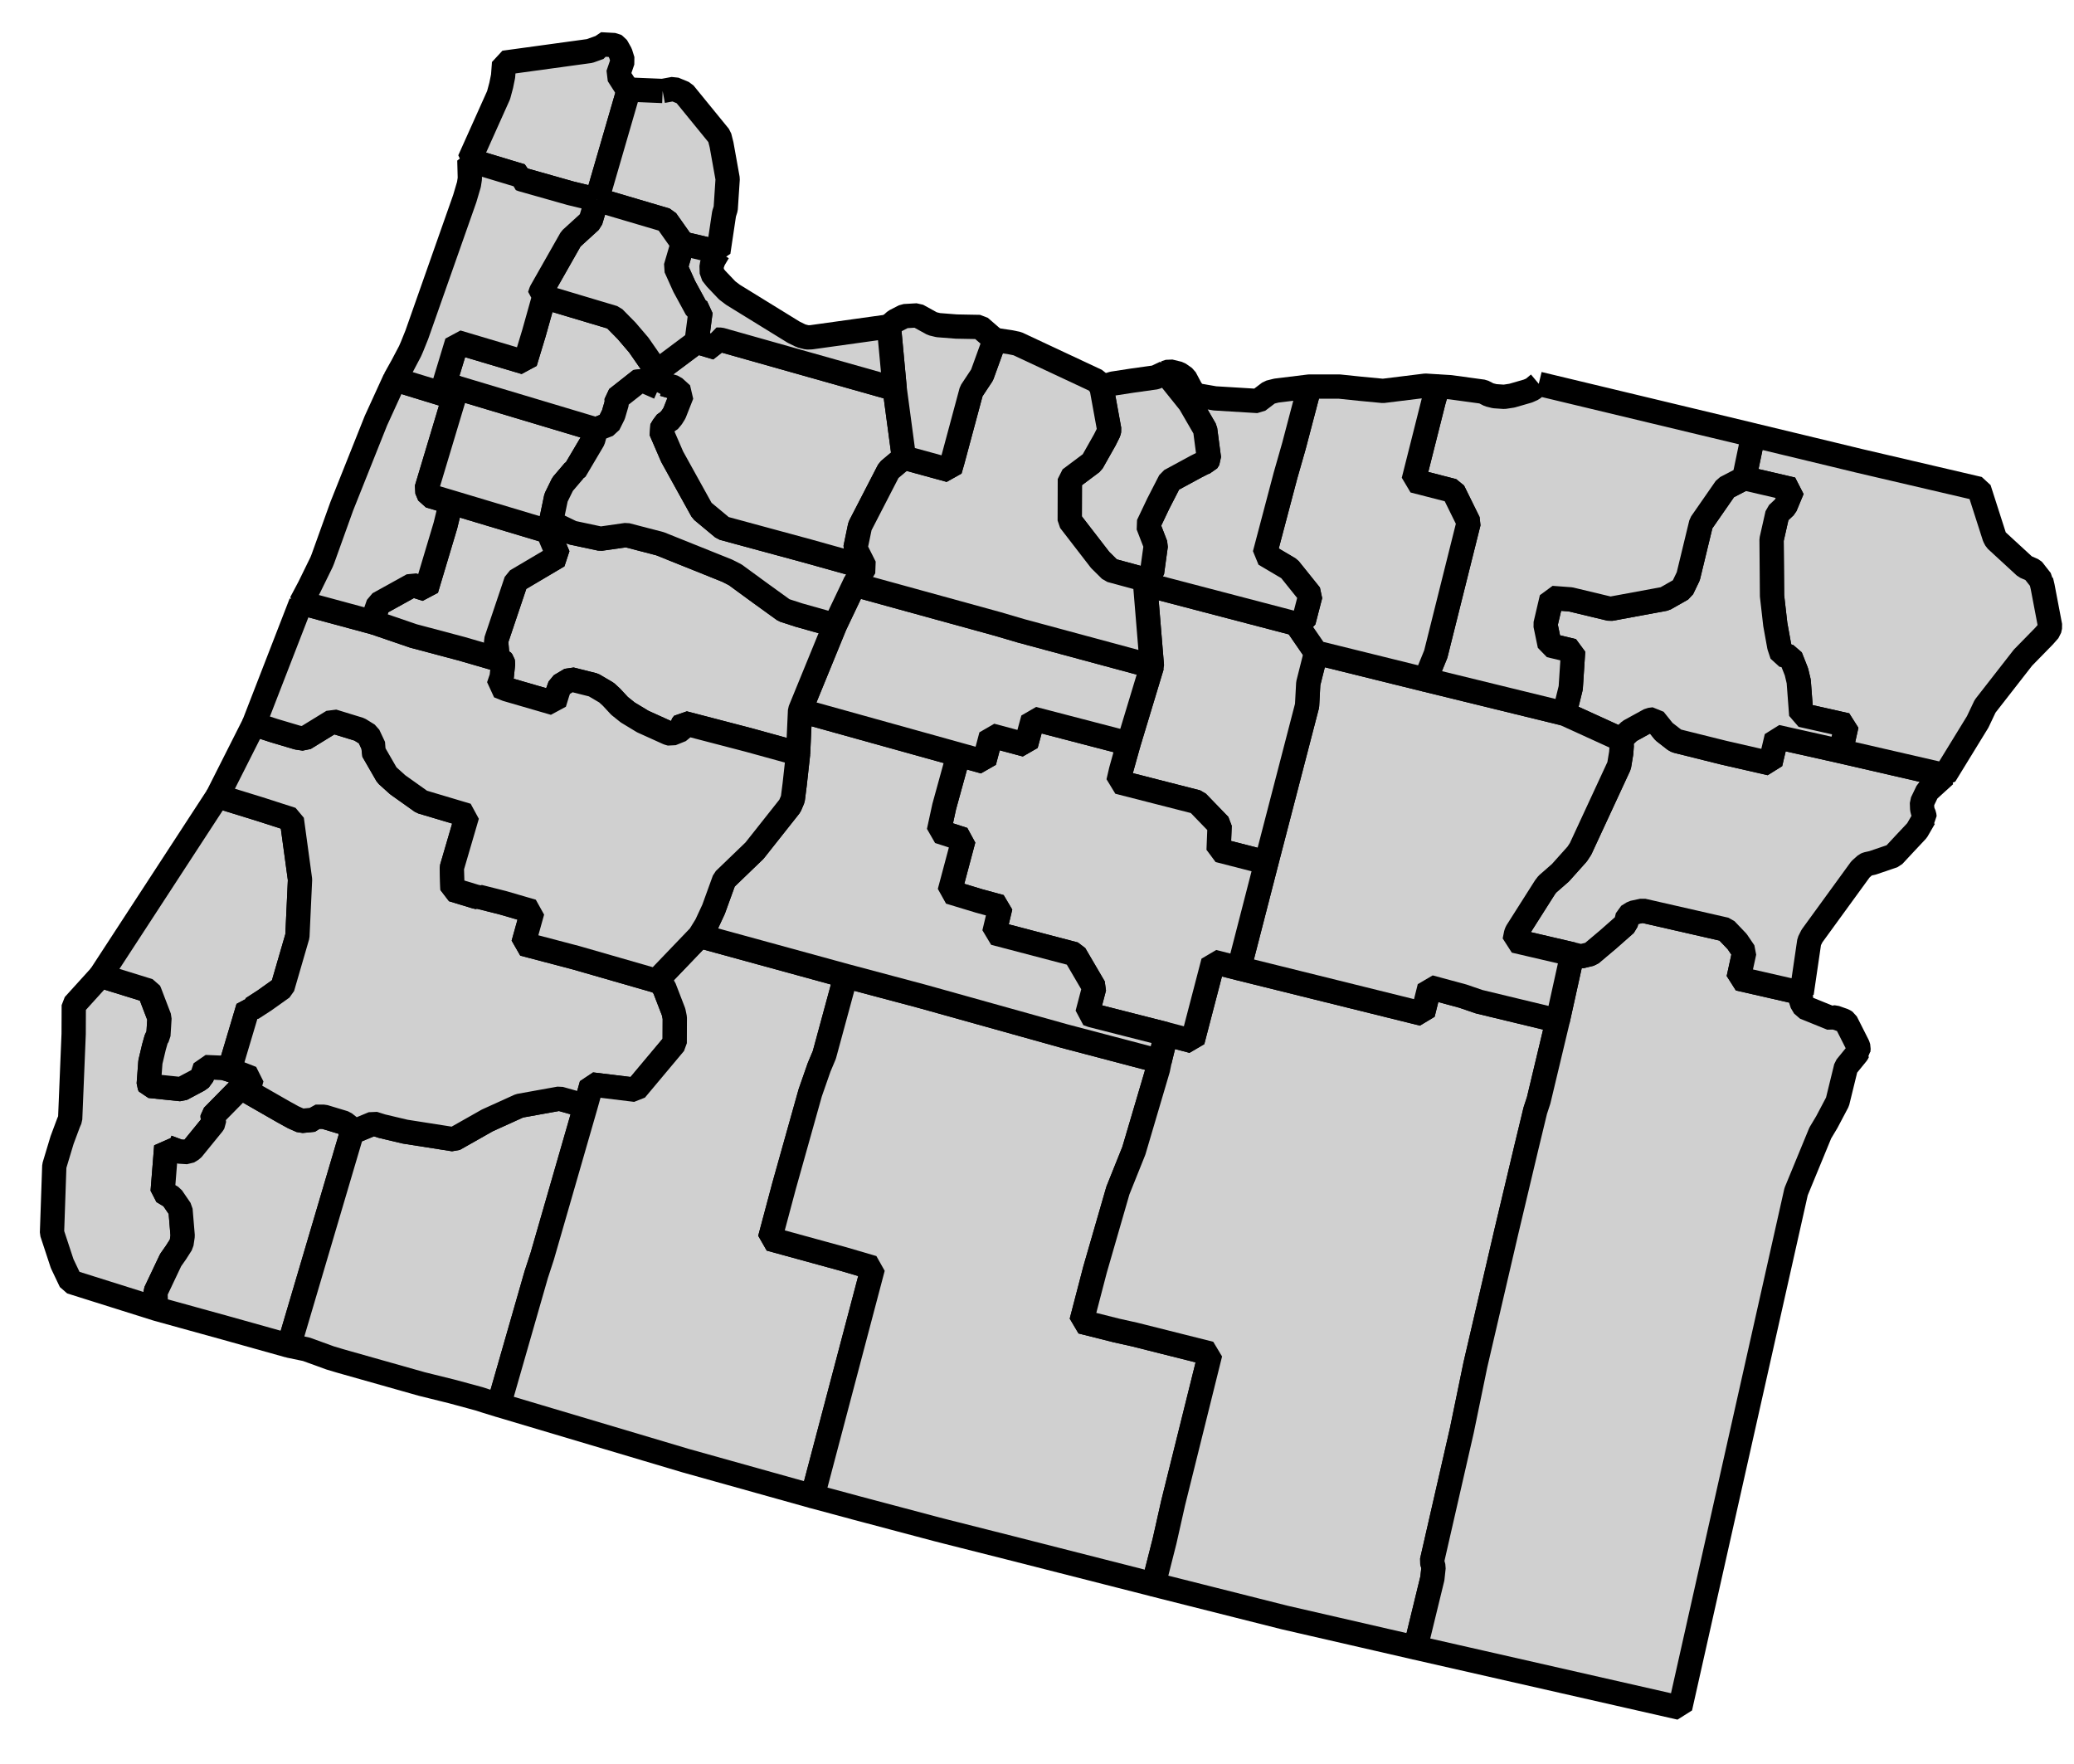 <?xml version="1.0" encoding="UTF-8" standalone="no"?>
<!-- Created with Inkscape (http://www.inkscape.org/) -->

<svg
   xmlns:dc="http://purl.org/dc/elements/1.1/"
   xmlns:cc="http://creativecommons.org/ns#"
   xmlns:rdf="http://www.w3.org/1999/02/22-rdf-syntax-ns#"
   xmlns:svg="http://www.w3.org/2000/svg"
   xmlns="http://www.w3.org/2000/svg"
   xmlns:sodipodi="http://sodipodi.sourceforge.net/DTD/sodipodi-0.dtd"
   xmlns:inkscape="http://www.inkscape.org/namespaces/inkscape"
   version="1.0"
   width="85.4"
   height="72.61"
   sodipodi:version="0.32"
   inkscape:version="0.48.2 r9819"
   sodipodi:docname="or.svg"
   inkscape:output_extension="org.inkscape.output.svg.inkscape"
   id="svg3029">
  <sodipodi:namedview
     inkscape:window-height="746"
     inkscape:window-width="1366"
     inkscape:pageshadow="2"
     inkscape:pageopacity="0.0"
     guidetolerance="10.0"
     gridtolerance="10.0"
     objecttolerance="10.0"
     borderopacity="1.0"
     bordercolor="#666666"
     pagecolor="#ffffff"
     inkscape:zoom="3.684687"
     inkscape:cx="134.0659"
     inkscape:cy="55.522039"
     inkscape:window-x="-8"
     inkscape:window-y="-8"
     inkscape:current-layer="svg3029"
     showguides="true"
     inkscape:guide-bbox="true"
     fit-margin-top="0"
     fit-margin-left="0"
     fit-margin-right="0"
     fit-margin-bottom="0"
     inkscape:window-maximized="0"
     id="namedview3033"
     showgrid="false" />
  <defs
     id="defs3035" />
  <path
     style="font-size:12px;fill:#d0d0d0;fill-rule:nonzero;stroke:#000000;stroke-width:1;stroke-linecap:butt;stroke-linejoin:bevel;stroke-miterlimit:4;stroke-opacity:1;stroke-dasharray:none;marker-start:none"
     d="m 25.894,3.687 -1.317,4.534 -1.09,-0.266 -2.006,-0.568 -0.027,-0.013 0.009,-0.131 -2.136,-0.645 1.203,-2.681 0.108,-0.402 0.077,-0.378 0.036,-0.469 0.005,-0.085 3.524,-0.483 0.401,-0.144 0.045,-0.131 0.581,0.032 0.05,0.031 0.027,0.014 0.036,0.059 0.131,0.234 0.094,0.302 -0.197,0.577 0.378,0.59 0.068,0.023"
     id="Clatsop"
     inkscape:connector-curvature="0" />
  <path
     style="font-size:12px;fill:#d0d0d0;fill-rule:nonzero;stroke:#000000;stroke-width:1;stroke-linecap:butt;stroke-linejoin:bevel;stroke-miterlimit:4;stroke-opacity:1;stroke-dasharray:none;marker-start:none"
     d="m 27.286,3.745 0.46,-0.085 0.424,0.176 1.455,1.784 0.086,0.339 0.252,1.405 -0.081,1.226 -0.067,0.212 -0.235,1.573 -1.469,-0.347 -0.681,-0.964 -2.853,-0.843 1.317,-4.534 1.392,0.058"
     id="Columbia"
     inkscape:connector-curvature="0" />
  <path
     style="font-size:12px;fill:#d0d0d0;fill-rule:nonzero;stroke:#000000;stroke-width:1;stroke-linecap:butt;stroke-linejoin:bevel;stroke-miterlimit:4;stroke-opacity:1;stroke-dasharray:none;marker-start:none"
     d="m 9.524,44.062 0.842,0.328 -0.04,0.014 -0.167,0.126 -1.401,1.424 -0.005,0.063 0.054,0.14 0,0.05 -0.04,0.067 -0.852,1.046 -0.185,0.112 -0.351,-0.022 -0.492,-0.185 -0.041,-0.032 -0.148,1.867 0.383,0.23 0.351,0.513 0.09,1.077 -0.049,0.33 -0.23,0.36 -0.216,0.307 -0.626,1.32 0.013,0.352 0.054,0.342 -3.552,-1.118 -0.356,-0.748 -0.419,-1.271 0.095,-2.754 0.32,-1.063 0.266,-0.712 0.067,-0.154 0.144,-3.506 0.005,-1.181 1.1,-1.213 1.996,0.618 0.027,0.058 0.406,1.06 -0.045,0.721 -0.081,0.122 -0.099,0.347 -0.149,0.626 -0.068,0.915 0.036,0.068 1.303,0.135 0.698,-0.37 0.141,-0.103 0.144,-0.437 0.739,0.031 0.338,0.1"
     id="Curry"
     inkscape:connector-curvature="0" />
  <path
     style="font-size:12px;fill:#d0d0d0;fill-rule:nonzero;stroke:#000000;stroke-width:1;stroke-linecap:butt;stroke-linejoin:bevel;stroke-miterlimit:4;stroke-opacity:1;stroke-dasharray:none;marker-start:none"
     d="m 9.524,44.062 -0.338,-0.1 -0.739,-0.031 -0.144,0.437 -0.141,0.103 -0.698,0.37 -1.303,-0.135 -0.036,-0.068 0.068,-0.915 0.149,-0.626 0.099,-0.347 0.081,-0.122 0.045,-0.721 -0.406,-1.06 -0.027,-0.058 -1.996,-0.618 4.822,-7.396 1.713,0.528 1.343,0.432 0.338,2.479 -0.108,2.326 -0.617,2.123 -0.74,0.527 -0.514,0.333 -0.157,-0.049 -0.636,2.132 -0.058,0.456"
     id="Coos"
     inkscape:connector-curvature="0" />
  <path
     style="font-size:12px;fill:#d0d0d0;fill-rule:nonzero;stroke:#000000;stroke-width:1;stroke-linecap:butt;stroke-linejoin:bevel;stroke-miterlimit:4;stroke-opacity:1;stroke-dasharray:none;marker-start:none"
     d="m 14.468,46.711 -2.569,8.69 -2.641,-0.739 -2.79,-0.771 -0.054,-0.342 -0.013,-0.352 0.626,-1.32 0.216,-0.307 0.23,-0.36 0.049,-0.33 -0.09,-1.077 -0.351,-0.513 -0.383,-0.23 0.148,-1.867 0.041,0.032 0.492,0.185 0.351,0.022 0.185,-0.112 0.852,-1.046 0.04,-0.067 0,-0.05 -0.054,-0.14 0.005,-0.063 1.401,-1.424 0.167,-0.126 0.04,-0.014 -0.152,0.55 1.455,0.834 0.41,0.226 0.334,0.148 0.505,-0.05 0.076,-0.121 0.351,0 0.834,0.252 0.194,0.153 0.095,0.329"
     id="Josephine"
     inkscape:connector-curvature="0" />
  <path
     style="font-size:12px;fill:#d0d0d0;fill-rule:nonzero;stroke:#000000;stroke-width:1;stroke-linecap:butt;stroke-linejoin:bevel;stroke-miterlimit:4;stroke-opacity:1;stroke-dasharray:none;marker-start:none"
     d="m 24.113,45.531 -1.785,6.187 -0.248,0.758 -1.541,5.368 -0.514,-0.158 -0.293,-0.095 -1.131,-0.306 -1.239,-0.307 -3.124,-0.883 -0.239,-0.068 -0.405,-0.121 -0.983,-0.357 -0.689,-0.143 -0.023,-0.005 2.569,-8.69 0.027,-0.094 0.879,-0.365 0.356,0.112 0.947,0.225 2.014,0.316 1.379,-0.78 1.321,-0.599 1.65,-0.297 1.072,0.302"
     id="Jackson"
     inkscape:connector-curvature="0" />
  <path
     style="font-size:12px;fill:#d0d0d0;fill-rule:nonzero;stroke:#000000;stroke-width:1;stroke-linecap:butt;stroke-linejoin:bevel;stroke-miterlimit:4;stroke-opacity:1;stroke-dasharray:none;marker-start:none"
     d="m 27.029,40.383 0.167,0.077 0.158,0.212 0.383,0.992 0.049,0.238 -0.004,1.046 -1.609,1.92 -1.812,-0.221 -0.248,0.884 -1.072,-0.302 -1.65,0.297 -1.321,0.599 -1.379,0.78 -2.014,-0.316 -0.947,-0.225 -0.356,-0.112 -0.879,0.365 -0.027,0.094 -0.095,-0.329 -0.194,-0.153 -0.834,-0.252 -0.351,0 -0.076,0.121 -0.505,0.05 -0.334,-0.148 -0.41,-0.226 -1.455,-0.834 0.152,-0.55 -0.842,-0.328 0.058,-0.456 0.636,-2.132 0.157,0.049 0.514,-0.333 0.74,-0.527 0.617,-2.123 0.108,-2.326 -0.338,-2.479 -1.343,-0.432 -1.713,-0.528 1.497,-2.965 0.829,0.27 0.969,0.288 0.279,0.041 1.167,-0.717 1.101,0.338 0.364,0.226 0.235,0.5 -0.045,0.153 0.577,1.001 0.446,0.401 0.983,0.699 1.875,0.559 -0.632,2.159 0.028,0.897 0.946,0.288 0.122,0.027 0.018,-0.022 1,0.252 1.204,0.351 -0.374,1.339 2.176,0.572 3.304,0.951"
     id="Douglas"
     inkscape:connector-curvature="0" />
  <path
     style="font-size:12px;fill:#d0d0d0;fill-rule:nonzero;stroke:#000000;stroke-width:1;stroke-linecap:butt;stroke-linejoin:bevel;stroke-miterlimit:4;stroke-opacity:1;stroke-dasharray:none;marker-start:none"
     d="m 28.805,38.531 6.021,1.65 -0.883,3.249 -0.216,0.514 -0.365,1.046 -1.078,3.84 -0.581,2.176 3.029,0.83 1.213,0.356 -2.484,9.406 -5.219,-1.46 -7.703,-2.294 1.541,-5.368 0.248,-0.758 1.785,-6.187 0.248,-0.884 1.812,0.221 1.609,-1.92 0.004,-1.046 -0.049,-0.238 -0.383,-0.992 -0.158,-0.212 -0.167,-0.077 1.776,-1.852"
     id="Klamath"
     inkscape:connector-curvature="0" />
  <path
     style="font-size:12px;fill:#d0d0d0;fill-rule:nonzero;stroke:#000000;stroke-width:1;stroke-linecap:butt;stroke-linejoin:bevel;stroke-miterlimit:4;stroke-opacity:1;stroke-dasharray:none;marker-start:none"
     d="m 34.826,40.181 3.092,0.824 0.135,0.037 5.792,1.618 3.903,1.027 -0.067,0.329 -0.992,3.358 -0.658,1.64 -0.942,3.259 -0.558,2.141 1.451,0.365 0.73,0.162 3.123,0.785 -1.528,6.147 -0.352,1.564 -0.455,1.794 -5.908,-1.505 -2.66,-0.672 -0.365,-0.094 -3.38,-0.897 -0.013,-0.005 -1.713,-0.46 2.484,-9.406 -1.213,-0.356 -3.029,-0.83 0.581,-2.176 1.078,-3.84 0.365,-1.046 0.216,-0.514 0.883,-3.249"
     id="Lake"
     inkscape:connector-curvature="0" />
  <path
     style="font-size:12px;fill:#d0d0d0;fill-rule:nonzero;stroke:#000000;stroke-width:1;stroke-linecap:butt;stroke-linejoin:bevel;stroke-miterlimit:4;stroke-opacity:1;stroke-dasharray:none;marker-start:none"
     d="m 51.021,39.865 7.567,1.875 0.275,-1.1 1.37,0.37 0.672,0.23 3.235,0.78 -0.784,3.281 -0.139,0.423 -0.365,1.51 -0.825,3.471 -1.276,5.485 -0.558,2.704 -1.231,5.381 0.068,0.248 -0.05,0.46 -0.694,2.849 -5.395,-1.24 -5.061,-1.276 -0.33,-0.085 0.455,-1.794 0.352,-1.564 1.528,-6.147 -3.123,-0.785 -0.73,-0.162 -1.451,-0.365 0.558,-2.141 0.942,-3.259 0.658,-1.64 0.992,-3.358 0.067,-0.329 0.271,-1.108 1.086,0.283 0.852,-3.267 1.064,0.27"
     id="Harney"
     inkscape:connector-curvature="0" />
  <path
     style="font-size:12px;fill:#d0d0d0;fill-rule:nonzero;stroke:#000000;stroke-width:1;stroke-linecap:butt;stroke-linejoin:bevel;stroke-miterlimit:4;stroke-opacity:1;stroke-dasharray:none;marker-start:none"
     d="m 64.744,39.288 0.352,0.086 0.41,-0.099 0.712,-0.6 0.726,-0.64 0.077,-0.32 0.225,-0.14 0.397,-0.085 3.416,0.78 0.469,0.491 0.297,0.437 -0.238,1.091 2.6,0.594 -0.023,0.068 -0.013,0.109 0.018,0.185 0.135,0.229 1.122,0.455 0.086,-0.04 0.049,0 0.357,0.126 0.094,0.059 0.478,0.946 0.009,0.018 0.031,0.099 -0.013,0.131 0,0.013 -0.005,0.005 -0.018,0.036 -0.013,0.027 -0.013,0.023 -0.456,0.559 -0.351,1.433 -0.438,0.829 -0.27,0.451 -0.996,2.416 -4.773,21.25 -10.898,-2.478 0.694,-2.849 0.05,-0.46 -0.068,-0.248 1.231,-5.381 0.558,-2.704 1.276,-5.485 0.825,-3.471 0.365,-1.51 0.139,-0.423 0.784,-3.281 0.604,-2.732"
     id="Malheur"
     inkscape:connector-curvature="0" />
  <path
     style="font-size:12px;fill:#d0d0d0;fill-rule:nonzero;stroke:#000000;stroke-width:1;stroke-linecap:butt;stroke-linejoin:bevel;stroke-miterlimit:4;stroke-opacity:1;stroke-dasharray:none;marker-start:none"
     d="m 66.737,30.44 0.365,-0.346 0.829,-0.455 0.181,-0.023 0.405,0.505 0.464,0.36 0.086,0.032 1.92,0.478 1.911,0.437 0.257,-1.091 2.641,0.59 4.291,0.988 -0.437,0.396 -0.285,0.262 -0.225,0.469 0.009,0.261 0.032,0.126 0.054,0.126 0.013,0.104 -0.009,0.009 -0.302,0.522 -0.211,0.226 -0.271,0.288 -0.491,0.528 -0.861,0.293 -0.221,0.049 -0.063,0.027 -0.212,0.19 -1.996,2.744 -0.113,0.226 -0.311,2.122 -2.6,-0.594 0.238,-1.091 -0.297,-0.437 -0.469,-0.491 -3.416,-0.78 -0.397,0.085 -0.225,0.14 -0.077,0.32 -0.726,0.64 -0.712,0.6 -0.41,0.099 -0.352,-0.086 -2.379,-0.554 0.059,-0.294 0.031,-0.08 1.162,-1.83 0.095,-0.126 0.541,-0.473 0.69,-0.771 0.139,-0.212 1.587,-3.425 0.086,-0.519 0.023,-0.311 -0.041,-0.253"
     id="Baker"
     inkscape:connector-curvature="0" />
  <path
     style="font-size:12px;fill:#d0d0d0;fill-rule:nonzero;stroke:#000000;stroke-width:1;stroke-linecap:butt;stroke-linejoin:bevel;stroke-miterlimit:4;stroke-opacity:1;stroke-dasharray:none;marker-start:none"
     d="m 72.19,17.92 3.277,0.789 1.077,0.261 4.945,1.154 0.635,1.979 0.04,0.076 0.027,0.05 0.41,0.378 0.785,0.722 0.329,0.144 0.004,0.004 0.154,0.198 0.175,0.222 0,0.004 0.059,0.248 0.311,1.631 -0.036,0.163 -0.217,0.247 -0.865,0.884 -1.56,2.001 -0.306,0.645 -1.347,2.195 -4.291,-0.988 0.239,-1.072 -1.866,-0.419 -0.104,-1.38 -0.094,-0.396 -0.244,-0.618 -0.347,-0.081 -0.117,-0.352 -0.163,-0.901 -0.134,-1.176 -0.019,-2.317 0.239,-1.059 0.325,-0.306 0.293,-0.703 -1.983,-0.46 0.369,-1.767"
     id="Wallowa"
     inkscape:connector-curvature="0" />
  <path
     style="font-size:12px;fill:#d0d0d0;fill-rule:nonzero;stroke:#000000;stroke-width:1;stroke-linecap:butt;stroke-linejoin:bevel;stroke-miterlimit:4;stroke-opacity:1;stroke-dasharray:none;marker-start:none"
     d="m 71.821,19.687 1.983,0.46 -0.293,0.703 -0.325,0.306 -0.239,1.059 0.019,2.317 0.134,1.176 0.163,0.901 0.117,0.352 0.347,0.081 0.244,0.618 0.094,0.396 0.104,1.38 1.866,0.419 -0.239,1.072 -2.641,-0.59 -0.257,1.091 -1.911,-0.437 -1.92,-0.478 -0.086,-0.032 -0.464,-0.36 -0.405,-0.505 -0.181,0.023 -0.829,0.455 -0.365,0.346 -2.321,-1.059 0.261,-1.063 0.099,-1.519 -0.964,-0.23 -0.177,-0.852 0.258,-1.099 0.775,0.058 1.636,0.392 2.249,-0.415 0.712,-0.405 0.252,-0.523 0.528,-2.181 1.014,-1.46 0.762,-0.397"
     id="Union"
     inkscape:connector-curvature="0" />
  <path
     style="font-size:12px;fill:#d0d0d0;fill-rule:nonzero;stroke:#000000;stroke-width:1;stroke-linecap:butt;stroke-linejoin:bevel;stroke-miterlimit:4;stroke-opacity:1;stroke-dasharray:none;marker-start:none"
     d="m 54.189,26.867 4.503,1.113 5.724,1.401 2.321,1.059 0.041,0.253 -0.023,0.311 -0.086,0.519 -1.587,3.425 -0.139,0.212 -0.69,0.771 -0.541,0.473 -0.095,0.126 -1.162,1.83 -0.031,0.08 -0.059,0.294 2.379,0.554 -0.604,2.732 -3.235,-0.78 -0.672,-0.23 -1.37,-0.37 -0.275,1.1 -7.567,-1.875 1.122,-4.354 1.677,-6.459 0.049,-0.914 0.32,-1.271"
     id="Grant"
     inkscape:connector-curvature="0" />
  <path
     style="font-size:12px;fill:#d0d0d0;fill-rule:nonzero;stroke:#000000;stroke-width:1;stroke-linecap:butt;stroke-linejoin:bevel;stroke-miterlimit:4;stroke-opacity:1;stroke-dasharray:none;marker-start:none"
     d="m 47.154,24.054 6.219,1.627 0.816,1.186 -0.32,1.271 -0.049,0.914 -1.677,6.459 -1.965,-0.505 0.041,-1.027 -0.925,-0.956 -3.245,-0.829 0.113,-0.486 0.306,-1.096 0.964,-3.186 -0.278,-3.372"
     id="Wheeler"
     inkscape:connector-curvature="0" />
  <path
     style="font-size:12px;fill:#d0d0d0;fill-rule:nonzero;stroke:#000000;stroke-width:1;stroke-linecap:butt;stroke-linejoin:bevel;stroke-miterlimit:4;stroke-opacity:1;stroke-dasharray:none;marker-start:none"
     d="m 46.468,30.612 -0.306,1.096 -0.113,0.486 3.245,0.829 0.925,0.956 -0.041,1.027 1.965,0.505 -1.122,4.354 -1.064,-0.27 -0.852,3.267 -1.086,-0.283 -3.051,-0.776 -0.194,-0.068 0.283,-1.081 -0.802,-1.37 -3.317,-0.87 0.257,-1.082 -0.879,-0.239 -1.217,-0.369 0.577,-2.163 -1.019,-0.33 0.221,-1.019 0.591,-2.145 1.055,0.293 0.288,-1.081 1.433,0.383 0.293,-1.073 3.93,1.023"
     id="Crook"
     inkscape:connector-curvature="0" />
  <path
     style="font-size:12px;fill:#d0d0d0;fill-rule:nonzero;stroke:#000000;stroke-width:1;stroke-linecap:butt;stroke-linejoin:bevel;stroke-miterlimit:4;stroke-opacity:1;stroke-dasharray:none;marker-start:none"
     d="m 32.943,29.251 6.526,1.816 -0.591,2.145 -0.221,1.019 1.019,0.33 -0.577,2.163 1.217,0.369 0.879,0.239 -0.257,1.082 3.317,0.87 0.802,1.37 -0.283,1.081 0.194,0.068 3.051,0.776 -0.271,1.108 -3.903,-1.027 -5.792,-1.618 -0.135,-0.037 -3.092,-0.824 -6.021,-1.65 0.275,-0.446 0.302,-0.649 0.441,-1.217 1.245,-1.199 1.456,-1.839 0.121,-0.284 0.076,-0.595 0.141,-1.276 0.081,-1.775"
     id="Deschutes"
     inkscape:connector-curvature="0" />
  <path
     style="font-size:12px;fill:#d0d0d0;fill-rule:nonzero;stroke:#000000;stroke-width:1;stroke-linecap:butt;stroke-linejoin:bevel;stroke-miterlimit:4;stroke-opacity:1;stroke-dasharray:none;marker-start:none"
     d="m 35.178,24.064 5.895,1.622 0.979,0.288 5.38,1.452 -0.964,3.186 -3.93,-1.023 -0.293,1.073 -1.433,-0.383 -0.288,1.081 -1.055,-0.293 -6.526,-1.816 1.437,-3.511 0.798,-1.676"
     id="Jefferson"
     inkscape:connector-curvature="0" />
  <path
     style="font-size:12px;fill:#d0d0d0;fill-rule:nonzero;stroke:#000000;stroke-width:1;stroke-linecap:butt;stroke-linejoin:bevel;stroke-miterlimit:4;stroke-opacity:1;stroke-dasharray:none;marker-start:none"
     d="m 22.716,21.521 0.847,0.41 1.163,0.248 1.068,-0.153 1.384,0.36 2.763,1.109 0.329,0.167 1.036,0.757 0.974,0.703 0.613,0.199 1.487,0.419 -1.437,3.511 -0.081,1.775 -2.042,-0.563 -2.664,-0.694 -0.081,0.108 -0.005,0.05 0.032,0.045 -0.05,0.076 -0.415,0.167 -0.125,-0.036 -1.046,-0.473 -0.618,-0.374 -0.337,-0.27 -0.33,-0.356 -0.207,-0.19 -0.536,-0.315 -0.938,-0.235 -0.441,0.262 -0.095,0.266 -0.14,0.455 -1.956,-0.568 -0.338,-0.135 0.127,-0.374 0.058,-0.564 -0.014,-0.063 -0.054,-0.068 -0.121,-0.027 -0.028,-0.022 -0.013,-0.054 -0.059,-0.698 0.83,-2.466 1.731,-1.023 -0.429,-1.014 0.158,-0.352"
     id="Linn"
     inkscape:connector-curvature="0" />
  <path
     style="font-size:12px;fill:#d0d0d0;fill-rule:nonzero;stroke:#000000;stroke-width:1;stroke-linecap:butt;stroke-linejoin:bevel;stroke-miterlimit:4;stroke-opacity:1;stroke-dasharray:none;marker-start:none"
     d="m 12.395,24.816 3.033,0.82 1.591,0.545 1.988,0.528 1.519,0.441 0.121,0.027 0.054,0.068 0.014,0.063 -0.058,0.564 -0.127,0.374 0.338,0.135 1.956,0.568 0.14,-0.455 0.095,-0.266 0.441,-0.262 0.938,0.235 0.536,0.315 0.207,0.19 0.33,0.356 0.337,0.27 0.618,0.374 1.046,0.473 0.125,0.036 0.415,-0.167 0.05,-0.076 -0.032,-0.045 0.005,-0.05 0.081,-0.108 2.664,0.694 2.042,0.563 -0.141,1.276 -0.076,0.595 -0.121,0.284 -1.456,1.839 -1.245,1.199 -0.441,1.217 -0.302,0.649 -0.275,0.446 -1.776,1.852 -3.304,-0.951 -2.176,-0.572 0.374,-1.339 -1.204,-0.351 -1,-0.252 -0.018,0.022 -0.122,-0.027 -0.946,-0.288 -0.028,-0.897 0.632,-2.159 -1.875,-0.559 -0.983,-0.699 -0.446,-0.401 -0.577,-1.001 0.045,-0.153 -0.235,-0.5 -0.364,-0.226 -1.101,-0.338 -1.167,0.717 -0.279,-0.041 -0.969,-0.288 -0.829,-0.27 1.938,-4.994"
     id="Lane"
     inkscape:connector-curvature="0" />
  <path
     style="font-size:12px;fill:#d0d0d0;fill-rule:nonzero;stroke:#000000;stroke-width:1;stroke-linecap:butt;stroke-linejoin:bevel;stroke-miterlimit:4;stroke-opacity:1;stroke-dasharray:none;marker-start:none"
     d="m 22.558,21.873 0.429,1.014 -1.731,1.023 -0.83,2.466 0.059,0.698 0.013,0.054 0.028,0.022 -1.519,-0.441 -1.988,-0.528 -1.591,-0.545 0.032,-0.428 0.121,-0.347 1.407,-0.779 0.567,0.179 0.785,-2.622 0.234,-0.961 3.984,1.195"
     id="Benton"
     inkscape:connector-curvature="0" />
  <path
     style="font-size:12px;fill:#d0d0d0;fill-rule:nonzero;stroke:#000000;stroke-width:1;stroke-linecap:butt;stroke-linejoin:bevel;stroke-miterlimit:4;stroke-opacity:1;stroke-dasharray:none;marker-start:none"
     d="m 18.696,16.365 -1.132,3.768 0.117,0.279 0.893,0.266 -0.234,0.961 -0.785,2.622 -0.567,-0.179 -1.407,0.779 -0.121,0.347 -0.032,0.428 -3.033,-0.82 0.342,-0.645 0.505,-1.032 0.054,-0.135 0.776,-2.159 1.406,-3.524 0.779,-1.704 2.439,0.748"
     id="Lincoln"
     inkscape:connector-curvature="0" />
  <path
     style="font-size:12px;fill:#d0d0d0;fill-rule:nonzero;stroke:#000000;stroke-width:1;stroke-linecap:butt;stroke-linejoin:bevel;stroke-miterlimit:4;stroke-opacity:1;stroke-dasharray:none;marker-start:none"
     d="m 18.696,16.365 0.13,-0.396 5.716,1.712 -0.118,0.433 -0.744,1.258 -0.044,0.013 -0.469,0.55 -0.271,0.554 -0.198,0.951 0.018,0.081 -0.158,0.352 -3.984,-1.195 -0.893,-0.266 -0.117,-0.279 1.132,-3.768"
     id="Polk"
     inkscape:connector-curvature="0" />
  <path
     style="font-size:12px;fill:#d0d0d0;fill-rule:nonzero;stroke:#000000;stroke-width:1;stroke-linecap:butt;stroke-linejoin:bevel;stroke-miterlimit:4;stroke-opacity:1;stroke-dasharray:none;marker-start:none"
     d="m 22.405,12.223 2.866,0.857 0.528,0.536 0.504,0.59 0.551,0.794 0.328,0.193 -0.045,0.762 -0.748,-0.329 -0.996,0.784 0.005,0.185 -0.14,0.477 -0.203,0.407 -0.513,0.202 -5.716,-1.712 -0.531,-0.163 0.523,-1.721 2.803,0.834 0.365,-1.204 0.419,-1.492"
     id="Yamhill"
     inkscape:connector-curvature="0" />
  <path
     style="font-size:12px;fill:#d0d0d0;fill-rule:nonzero;stroke:#000000;stroke-width:1;stroke-linecap:butt;stroke-linejoin:bevel;stroke-miterlimit:4;stroke-opacity:1;stroke-dasharray:none;marker-start:none"
     d="m 27.137,15.955 0.181,-0.14 0.437,0.126 0.324,0.293 -0.306,0.775 -0.108,0.172 -0.136,0.162 -0.08,0.027 -0.14,0.185 -0.099,0.167 0.468,1.082 1.23,2.221 0.862,0.717 3.492,0.947 2.349,0.657 -0.433,0.718 -0.798,1.676 -1.487,-0.419 -0.613,-0.199 -0.974,-0.703 -1.036,-0.757 -0.329,-0.167 -2.763,-1.109 -1.384,-0.36 -1.068,0.153 -1.163,-0.248 -0.847,-0.41 -0.018,-0.081 0.198,-0.951 0.271,-0.554 0.469,-0.55 0.044,-0.013 0.744,-1.258 0.118,-0.433 0.513,-0.202 0.203,-0.407 0.14,-0.477 -0.005,-0.185 0.996,-0.784 0.748,0.329"
     id="Marion"
     inkscape:connector-curvature="0" />
  <path
     style="font-size:12px;fill:#d0d0d0;fill-rule:nonzero;stroke:#000000;stroke-width:1;stroke-linecap:butt;stroke-linejoin:bevel;stroke-miterlimit:4;stroke-opacity:1;stroke-dasharray:none;marker-start:none"
     d="m 28.683,14.071 0.829,0.248 -0.018,-0.338 0.181,0.004 7.166,2.024 0.379,2.83 -0.618,0.519 -0.049,0.09 -1.123,2.177 -0.022,0.054 -0.185,0.888 0.014,0.036 0.374,0.743 -2.349,-0.657 -3.492,-0.947 -0.862,-0.717 -1.23,-2.221 -0.468,-1.082 0.099,-0.167 0.14,-0.185 0.08,-0.027 0.136,-0.162 0.108,-0.172 0.306,-0.775 -0.324,-0.293 -0.437,-0.126 -0.181,0.14 0.045,-0.762 1.501,-1.122"
     id="Clackamas"
     inkscape:connector-curvature="0" />
  <path
     style="font-size:12px;fill:#d0d0d0;fill-rule:nonzero;stroke:#000000;stroke-width:1;stroke-linecap:butt;stroke-linejoin:bevel;stroke-miterlimit:4;stroke-opacity:1;stroke-dasharray:none;marker-start:none"
     d="m 63.361,15.802 8.663,2.077 0.166,0.041 -0.369,1.767 -0.762,0.397 -1.014,1.46 -0.528,2.181 -0.252,0.523 -0.712,0.405 -2.249,0.415 -1.636,-0.392 -0.775,-0.058 -0.258,1.099 0.177,0.852 0.964,0.23 -0.099,1.519 -0.261,1.063 -5.724,-1.401 0.428,-1.05 1.356,-5.422 -0.64,-1.298 -1.631,-0.419 0.825,-3.272 0.175,-0.609 0.51,0.031 1.352,0.185 0.248,0.127 0.23,0.058 0.392,0.027 0.32,-0.049 0.658,-0.19 0.193,-0.085 0.253,-0.212"
     id="Umatilla"
     inkscape:connector-curvature="0" />
  <path
     style="font-size:12px;fill:#d0d0d0;fill-rule:nonzero;stroke:#000000;stroke-width:1;stroke-linecap:butt;stroke-linejoin:bevel;stroke-miterlimit:4;stroke-opacity:1;stroke-dasharray:none;marker-start:none"
     d="m 53.923,15.915 1.226,0 0.861,0.09 0.937,0.089 1.749,-0.216 0.509,0.032 -0.175,0.609 -0.825,3.272 1.631,0.419 0.64,1.298 -1.356,5.422 -0.428,1.05 -4.503,-1.113 -0.816,-1.186 0.306,-0.099 0.28,-1.081 -0.869,-1.082 -1.015,-0.6 0.856,-3.24 0.348,-1.217 0.644,-2.447"
     id="Morrow"
     inkscape:connector-curvature="0" />
  <path
     style="font-size:12px;fill:#d0d0d0;fill-rule:nonzero;stroke:#000000;stroke-width:1;stroke-linecap:butt;stroke-linejoin:bevel;stroke-miterlimit:4;stroke-opacity:1;stroke-dasharray:none;marker-start:none"
     d="m 47.969,15.351 0.189,-0.063 0.384,0.094 0.252,0.177 0.234,0.441 0.109,0.158 0.184,0.121 0.703,0.122 1.776,0.108 0.469,-0.356 0.288,-0.072 1.352,-0.166 0.014,0 -0.644,2.447 -0.348,1.217 -0.856,3.24 1.015,0.6 0.869,1.082 -0.28,1.081 -0.306,0.099 -6.219,-1.627 -0.028,-0.198 0.311,-0.289 0.154,-1.117 -0.32,-0.829 0.423,-0.889 0.483,-0.941 1.082,-0.586 0.328,-0.167 0.109,-0.023 0.085,-0.135 -0.158,-1.199 -0.635,-1.095 -0.767,-0.956 -0.252,-0.279"
     id="Gilliam"
     inkscape:connector-curvature="0" />
  <path
     style="font-size:12px;fill:#d0d0d0;fill-rule:nonzero;stroke:#000000;stroke-width:1;stroke-linecap:butt;stroke-linejoin:bevel;stroke-miterlimit:4;stroke-opacity:1;stroke-dasharray:none;marker-start:none"
     d="m 45.355,15.937 0.469,-0.144 0.793,-0.122 0.964,-0.135 0.388,-0.185 0.252,0.279 0.767,0.956 0.635,1.095 0.158,1.199 -0.085,0.135 -0.109,0.023 -0.328,0.167 -1.082,0.586 -0.483,0.941 -0.423,0.889 0.32,0.829 -0.154,1.117 -0.311,0.289 -1.397,-0.379 -0.428,-0.423 -1.253,-1.623 0.005,-1.708 0.915,-0.685 0.527,-0.933 0.162,-0.325 0.018,-0.085 -0.32,-1.758"
     id="Sherman"
     inkscape:connector-curvature="0" />
  <path
     style="font-size:12px;fill:#d0d0d0;fill-rule:nonzero;stroke:#000000;stroke-width:1;stroke-linecap:butt;stroke-linejoin:bevel;stroke-miterlimit:4;stroke-opacity:1;stroke-dasharray:none;marker-start:none"
     d="m 40.961,13.994 0.617,0.091 0.311,0.063 3.272,1.532 0.194,0.257 0.32,1.758 -0.018,0.085 -0.162,0.325 -0.527,0.933 -0.915,0.685 -0.005,1.708 1.253,1.623 0.428,0.423 1.397,0.379 0.028,0.198 0.278,3.372 -5.38,-1.452 -0.979,-0.288 -5.895,-1.622 0.433,-0.718 -0.374,-0.743 -0.014,-0.036 0.185,-0.888 0.022,-0.054 1.123,-2.177 0.049,-0.09 0.618,-0.519 1.893,0.519 0.112,-0.388 0.771,-2.866 0.442,-0.667 0.523,-1.443"
     id="Wasco"
     inkscape:connector-curvature="0" />
  <path
     style="font-size:12px;fill:#d0d0d0;fill-rule:nonzero;stroke:#000000;stroke-width:1;stroke-linecap:butt;stroke-linejoin:bevel;stroke-miterlimit:4;stroke-opacity:1;stroke-dasharray:none;marker-start:none"
     d="m 36.602,13.44 0.253,-0.226 0.383,-0.198 0.532,-0.031 0.621,0.342 0.244,0.059 0.744,0.058 0.968,0.018 0.614,0.532 -0.523,1.443 -0.442,0.667 -0.771,2.866 -0.112,0.388 -1.893,-0.519 -0.379,-2.83 -0.239,-2.569"
     id="Hood River"
     inkscape:connector-curvature="0" />
  <path
     style="font-size:12px;fill:#d0d0d0;fill-rule:nonzero;stroke:#000000;stroke-width:1;stroke-linecap:butt;stroke-linejoin:bevel;stroke-miterlimit:4;stroke-opacity:1;stroke-dasharray:none;marker-start:none"
     d="m 29.58,10.375 -0.193,0.325 -0.086,0.234 0.009,0.316 0.176,0.225 0.459,0.482 0.239,0.181 2.501,1.541 0.294,0.144 0.008,0.005 0.248,0.063 0.018,0 0.149,-0.005 3.2,-0.446 0.239,2.569 -7.166,-2.024 -0.181,-0.004 0.018,0.338 -0.829,-0.248 0.163,-1.244 -0.167,-0.108 -0.505,-0.928 -0.351,-0.78 0.288,-0.983 1.469,0.347"
     id="Multnomah"
     inkscape:connector-curvature="0" />
  <path
     style="font-size:12px;fill:#d0d0d0;fill-rule:nonzero;stroke:#000000;stroke-width:1;stroke-linecap:butt;stroke-linejoin:bevel;stroke-miterlimit:4;stroke-opacity:1;stroke-dasharray:none;marker-start:none"
     d="m 28.111,10.028 -0.288,0.983 0.351,0.78 0.505,0.928 0.167,0.108 -0.163,1.244 -1.501,1.122 -0.328,-0.193 -0.551,-0.794 -0.504,-0.59 -0.528,-0.536 -2.866,-0.857 -0.185,-0.049 0.059,-0.176 1.231,-2.168 0.806,-0.735 0.261,-0.874 2.853,0.843 0.681,0.964"
     id="Washington"
     inkscape:connector-curvature="0" />
  <path
     style="font-size:12px;fill:#d0d0d0;fill-rule:nonzero;stroke:#000000;stroke-width:1;stroke-linecap:butt;stroke-linejoin:bevel;stroke-miterlimit:4;stroke-opacity:1;stroke-dasharray:none;marker-start:none"
     d="m 24.577,8.221 -0.261,0.874 -0.806,0.735 -1.231,2.168 -0.059,0.176 0.185,0.049 -0.419,1.492 -0.365,1.204 -2.803,-0.834 -0.523,1.721 0.531,0.163 -0.13,0.396 -2.439,-0.748 0.316,-0.568 0.036,-0.067 0.004,-0.009 0.257,-0.487 0.018,-0.036 0.073,-0.167 0.202,-0.501 1.974,-5.606 0.172,-0.582 0.036,-0.234 0,-0.086 -0.018,-0.676 2.136,0.645 -0.009,0.131 0.027,0.013 2.006,0.568 1.09,0.266"
     id="Tillamook"
     inkscape:connector-curvature="0" />
</svg>
